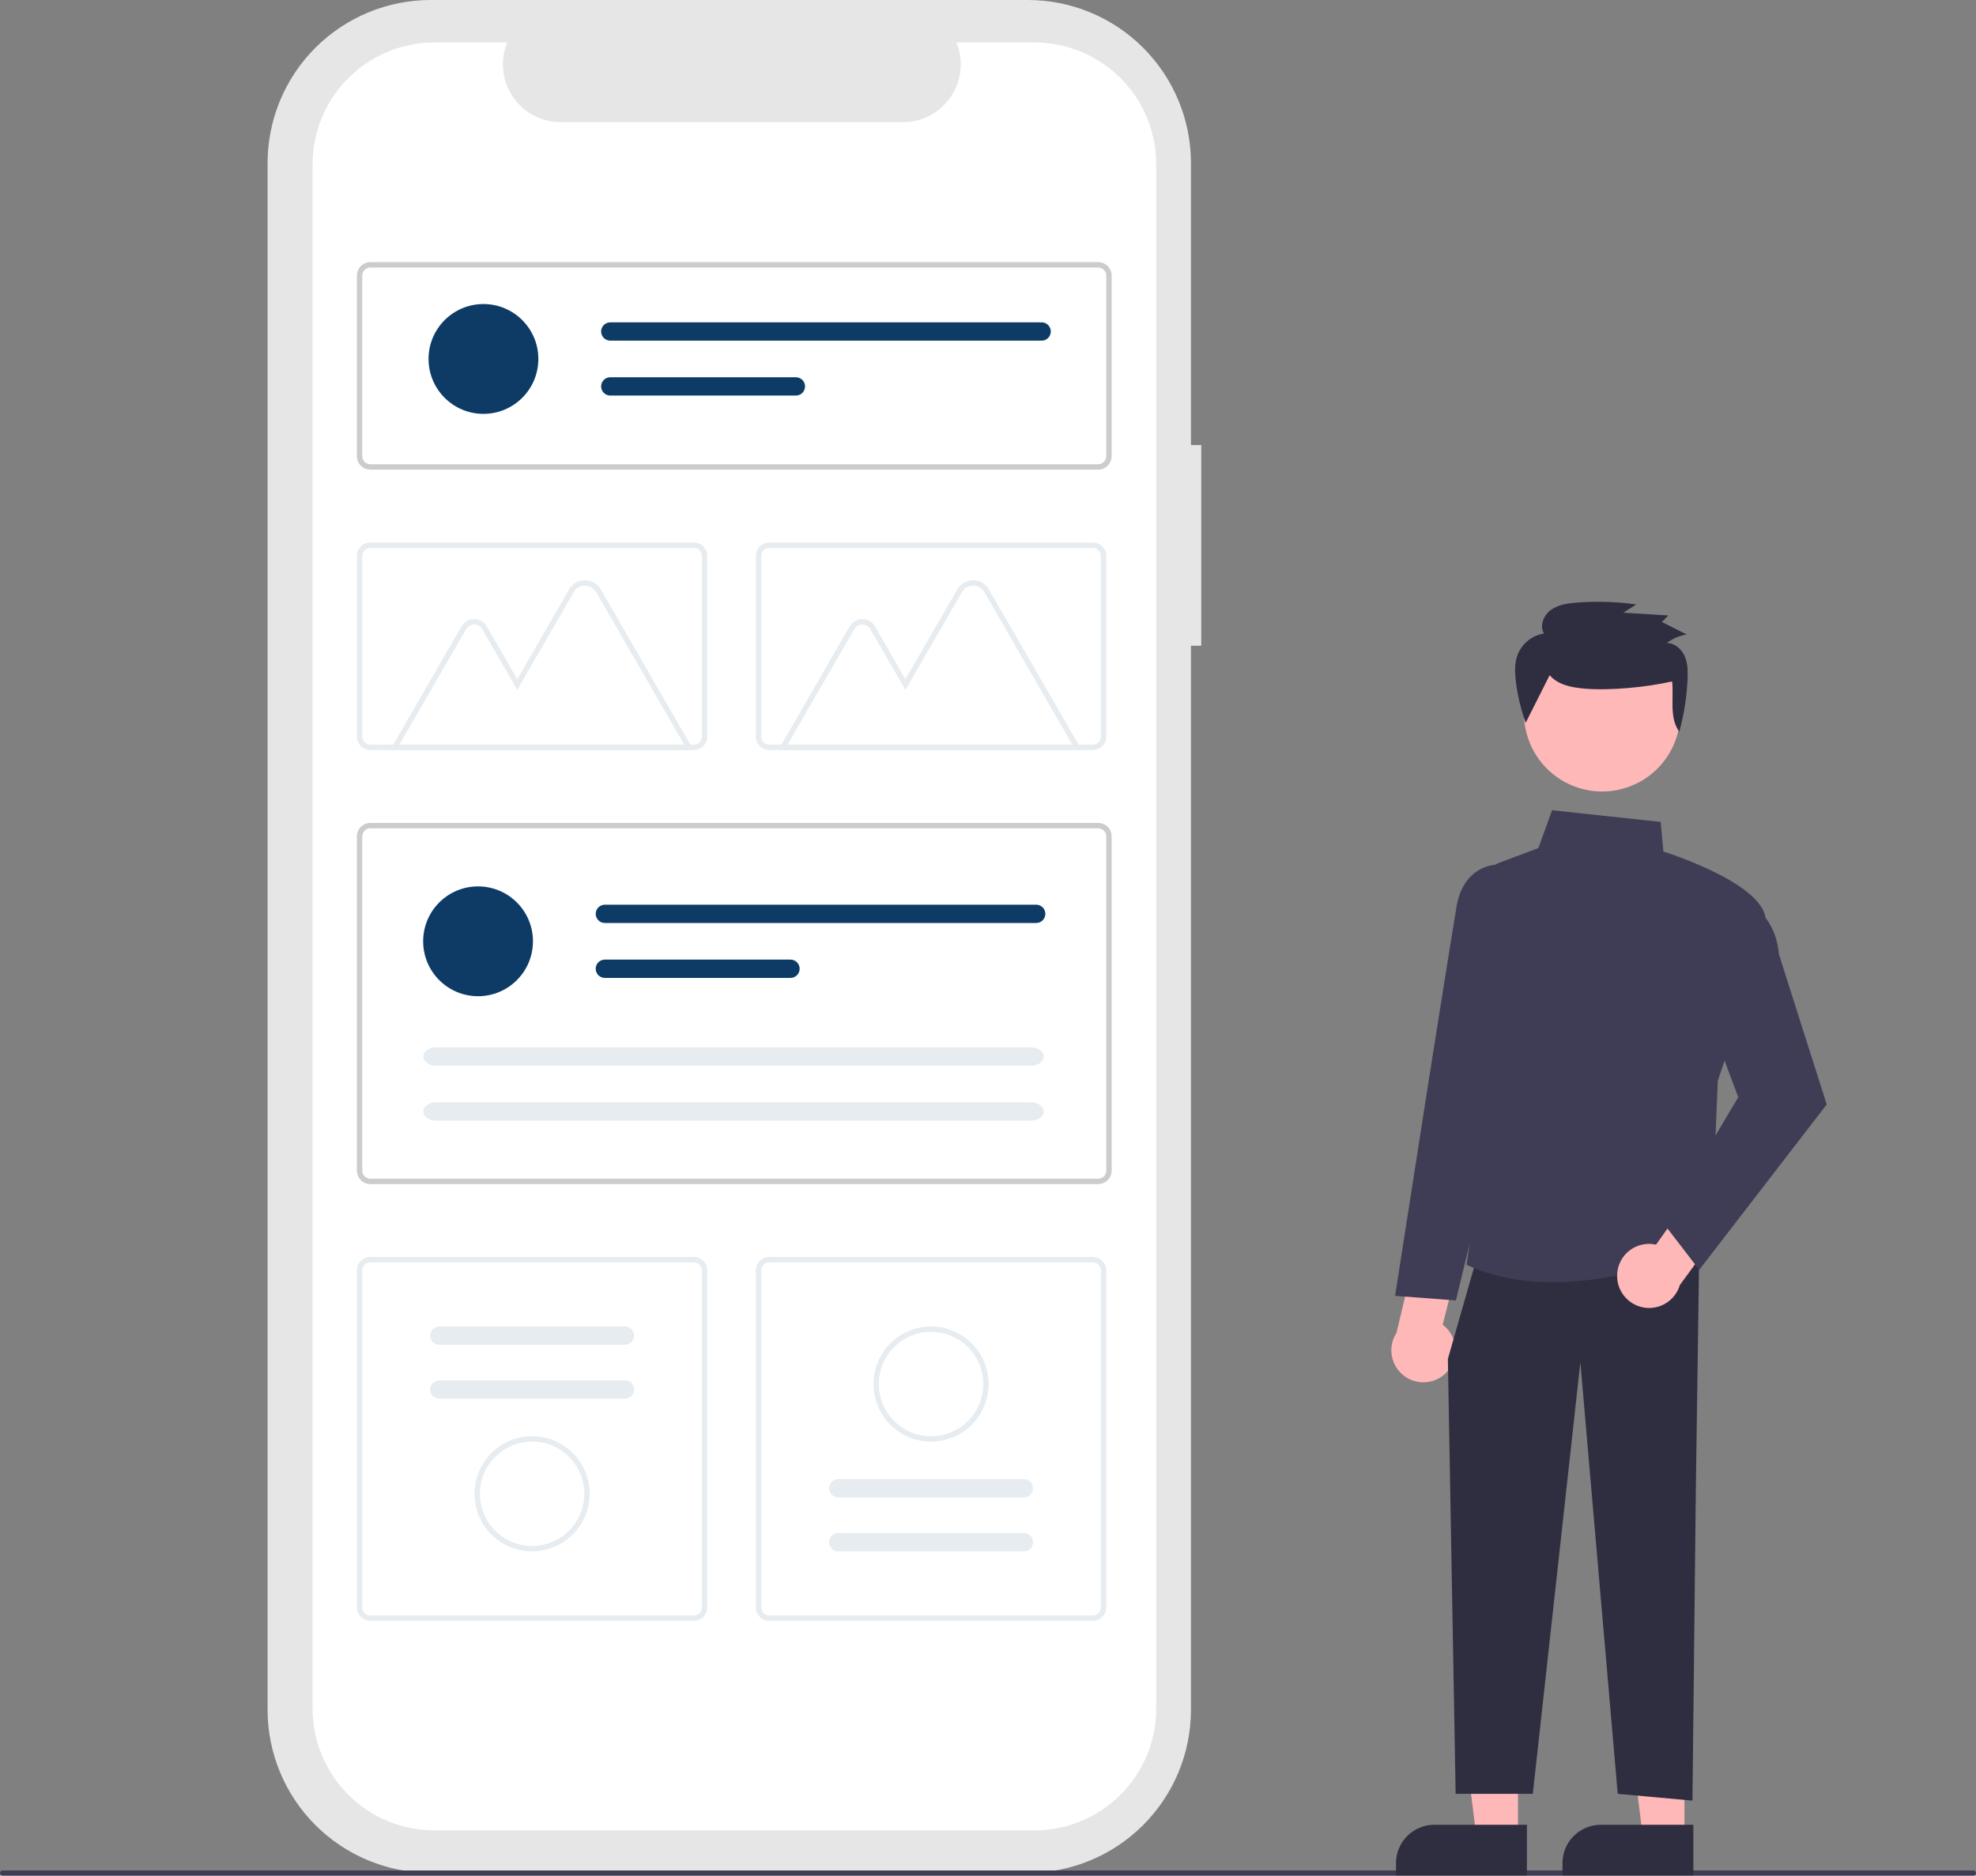 <svg width="451" height="428" viewBox="0 0 451 428" fill="none" xmlns="http://www.w3.org/2000/svg">
<rect x="0" y="0" width="451" height="428" fill="#808080" stroke="none"/>
<g clip-path="url(#clip0)">
<path d="M274.173 101.558H271.825V37.231C271.825 27.357 267.902 17.887 260.92 10.905C253.937 3.923 244.467 0 234.593 0H98.302C93.413 0 88.571 0.963 84.054 2.834C79.537 4.705 75.432 7.448 71.975 10.905C68.518 14.362 65.775 18.466 63.904 22.983C62.033 27.5 61.07 32.342 61.07 37.231V390.135C61.07 395.024 62.033 399.866 63.904 404.383C65.775 408.9 68.517 413.004 71.975 416.461C75.432 419.918 79.537 422.661 84.054 424.532C88.571 426.403 93.412 427.366 98.302 427.366H234.592C244.467 427.366 253.937 423.443 260.919 416.461C267.902 409.479 271.824 400.009 271.825 390.135V147.347H274.173L274.173 101.558Z" fill="#E6E6E6"/>
<path d="M236.095 9.686H218.304C219.122 11.692 219.435 13.868 219.214 16.023C218.993 18.178 218.245 20.245 217.037 22.043C215.828 23.841 214.196 25.314 212.285 26.333C210.373 27.352 208.24 27.884 206.074 27.884H127.995C125.828 27.884 123.695 27.352 121.784 26.333C119.872 25.314 118.24 23.841 117.032 22.043C115.823 20.245 115.076 18.178 114.855 16.023C114.634 13.868 114.946 11.692 115.764 9.686H99.148C91.774 9.686 84.701 12.616 79.487 17.83C74.273 23.044 71.343 30.116 71.343 37.49V389.876C71.343 393.527 72.062 397.143 73.46 400.516C74.857 403.889 76.905 406.955 79.487 409.536C82.069 412.118 85.134 414.166 88.507 415.563C91.881 416.961 95.496 417.68 99.148 417.68H236.095C239.746 417.68 243.362 416.961 246.735 415.563C250.108 414.166 253.174 412.118 255.755 409.536C258.337 406.955 260.385 403.889 261.783 400.516C263.18 397.143 263.899 393.527 263.899 389.876V37.49C263.899 33.839 263.18 30.223 261.783 26.85C260.385 23.477 258.337 20.412 255.755 17.83C253.174 15.248 250.108 13.2 246.735 11.803C243.362 10.405 239.746 9.686 236.095 9.686V9.686Z" fill="white"/>
<path d="M450.413 428H0.587C0.431 428 0.282 427.938 0.172 427.828C0.062 427.718 0 427.569 0 427.413C0 427.257 0.062 427.108 0.172 426.998C0.282 426.888 0.431 426.826 0.587 426.826H450.413C450.568 426.826 450.718 426.888 450.828 426.998C450.938 427.108 451 427.257 451 427.413C451 427.569 450.938 427.718 450.828 427.828C450.718 427.938 450.568 428 450.413 428Z" fill="#3F3D56"/>
<path d="M250.646 107.17H84.531C83.715 107.169 82.933 106.845 82.357 106.268C81.78 105.691 81.456 104.909 81.455 104.094V62.889C81.456 62.074 81.78 61.292 82.357 60.715C82.933 60.139 83.715 59.814 84.531 59.813H250.646C251.461 59.814 252.243 60.139 252.82 60.715C253.396 61.292 253.721 62.074 253.722 62.889V104.094C253.721 104.91 253.396 105.691 252.82 106.268C252.243 106.845 251.461 107.169 250.646 107.17ZM84.531 61.044C84.041 61.044 83.572 61.239 83.226 61.585C82.88 61.931 82.686 62.4 82.685 62.889V104.094C82.686 104.583 82.88 105.052 83.226 105.398C83.572 105.744 84.041 105.939 84.531 105.94H250.646C251.135 105.939 251.604 105.744 251.95 105.398C252.296 105.052 252.491 104.583 252.491 104.094V62.889C252.491 62.4 252.296 61.931 251.95 61.585C251.604 61.239 251.135 61.044 250.646 61.044H84.531Z" fill="#CCCCCC"/>
<path d="M250.646 270.203H84.531C83.715 270.202 82.933 269.877 82.357 269.301C81.78 268.724 81.456 267.942 81.455 267.127V190.855C81.456 190.039 81.78 189.257 82.357 188.681C82.933 188.104 83.715 187.78 84.531 187.779H250.646C251.461 187.78 252.243 188.104 252.82 188.681C253.396 189.257 253.721 190.039 253.722 190.855V267.127C253.721 267.942 253.396 268.724 252.82 269.301C252.243 269.877 251.461 270.202 250.646 270.203ZM84.531 189.009C84.041 189.01 83.572 189.204 83.226 189.55C82.88 189.896 82.686 190.365 82.685 190.855V267.127C82.686 267.616 82.88 268.085 83.226 268.431C83.572 268.777 84.041 268.972 84.531 268.972H250.646C251.135 268.972 251.604 268.777 251.95 268.431C252.296 268.085 252.491 267.616 252.491 267.127V190.855C252.491 190.365 252.296 189.896 251.95 189.55C251.604 189.204 251.135 189.01 250.646 189.009L84.531 189.009Z" fill="#CCCCCC"/>
<path d="M249.415 171.153H175.586C174.771 171.152 173.989 170.827 173.412 170.251C172.836 169.674 172.511 168.892 172.51 168.077V126.872C172.511 126.056 172.836 125.275 173.412 124.698C173.989 124.121 174.771 123.797 175.586 123.796H249.415C250.231 123.797 251.013 124.121 251.59 124.698C252.166 125.275 252.491 126.056 252.492 126.872V168.077C252.491 168.892 252.166 169.674 251.59 170.251C251.013 170.827 250.231 171.152 249.415 171.153ZM175.586 125.026C175.097 125.027 174.628 125.221 174.282 125.567C173.936 125.914 173.741 126.383 173.741 126.872V168.077C173.741 168.566 173.936 169.035 174.282 169.381C174.628 169.727 175.097 169.922 175.586 169.922H249.415C249.905 169.922 250.374 169.727 250.72 169.381C251.066 169.035 251.261 168.566 251.261 168.077V126.872C251.261 126.383 251.066 125.913 250.72 125.567C250.374 125.221 249.905 125.027 249.415 125.026L175.586 125.026Z" fill="#E7ECF0"/>
<path d="M158.36 369.868H84.531C83.715 369.867 82.933 369.543 82.357 368.966C81.78 368.389 81.456 367.608 81.455 366.792V289.905C81.456 289.089 81.78 288.307 82.357 287.731C82.933 287.154 83.715 286.83 84.531 286.829H158.36C159.175 286.83 159.957 287.154 160.534 287.731C161.111 288.307 161.435 289.089 161.436 289.905V366.792C161.435 367.608 161.111 368.389 160.534 368.966C159.957 369.543 159.175 369.867 158.36 369.868ZM84.531 288.059C84.041 288.06 83.572 288.254 83.226 288.6C82.88 288.946 82.686 289.415 82.685 289.905V366.792C82.686 367.281 82.88 367.751 83.226 368.097C83.572 368.443 84.041 368.637 84.531 368.638H158.36C158.849 368.637 159.318 368.443 159.664 368.097C160.01 367.751 160.205 367.281 160.205 366.792V289.905C160.205 289.415 160.01 288.946 159.664 288.6C159.318 288.254 158.849 288.06 158.36 288.059H84.531Z" fill="#E7ECF0"/>
<path d="M249.415 369.868H175.586C174.771 369.867 173.989 369.543 173.412 368.966C172.836 368.389 172.511 367.608 172.51 366.792V289.905C172.511 289.089 172.836 288.307 173.412 287.731C173.989 287.154 174.771 286.83 175.586 286.829H249.415C250.231 286.83 251.013 287.154 251.59 287.731C252.166 288.307 252.491 289.089 252.492 289.905V366.792C252.491 367.608 252.166 368.389 251.59 368.966C251.013 369.543 250.231 369.867 249.415 369.868ZM175.586 288.059C175.097 288.06 174.628 288.254 174.282 288.6C173.936 288.946 173.741 289.415 173.741 289.905V366.792C173.741 367.281 173.936 367.751 174.282 368.097C174.628 368.443 175.097 368.637 175.586 368.638H249.415C249.905 368.637 250.374 368.443 250.72 368.097C251.066 367.751 251.261 367.281 251.261 366.792V289.905C251.261 289.415 251.066 288.946 250.72 288.6C250.374 288.254 249.905 288.06 249.415 288.059H175.586Z" fill="#E7ECF0"/>
<path d="M109.111 227.328C116.032 227.328 121.642 221.718 121.642 214.798C121.642 207.877 116.032 202.267 109.111 202.267C102.191 202.267 96.581 207.877 96.581 214.798C96.581 221.718 102.191 227.328 109.111 227.328Z" fill="#0D3B66"/>
<path d="M138.051 206.444C137.497 206.444 136.966 206.664 136.575 207.056C136.183 207.447 135.963 207.979 135.963 208.532C135.963 209.086 136.183 209.618 136.575 210.009C136.966 210.401 137.497 210.621 138.051 210.621H236.508C237.061 210.62 237.591 210.399 237.981 210.007C238.372 209.616 238.591 209.085 238.591 208.532C238.591 207.979 238.372 207.449 237.981 207.058C237.591 206.666 237.061 206.445 236.508 206.444H138.051Z" fill="#0D3B66"/>
<path d="M138.051 218.974C137.777 218.974 137.505 219.027 137.252 219.132C136.998 219.236 136.768 219.39 136.573 219.583C136.379 219.777 136.225 220.006 136.119 220.26C136.014 220.513 135.959 220.784 135.959 221.058C135.958 221.333 136.011 221.604 136.116 221.858C136.22 222.112 136.374 222.342 136.567 222.536C136.761 222.731 136.991 222.885 137.244 222.991C137.497 223.096 137.768 223.151 138.043 223.151H180.417C180.692 223.152 180.964 223.098 181.218 222.993C181.471 222.889 181.702 222.735 181.896 222.541C182.091 222.347 182.245 222.116 182.35 221.863C182.455 221.609 182.509 221.337 182.509 221.063C182.509 220.788 182.455 220.516 182.35 220.263C182.245 220.009 182.091 219.779 181.896 219.585C181.702 219.391 181.471 219.237 181.218 219.132C180.964 219.028 180.692 218.974 180.417 218.974H138.051Z" fill="#0D3B66"/>
<path d="M99.5 239.007C97.911 239.007 96.619 239.944 96.619 241.095C96.619 242.247 97.911 243.184 99.5 243.184H235.339C236.928 243.184 238.221 242.247 238.221 241.095C238.221 239.944 236.928 239.007 235.339 239.007H99.5Z" fill="#E7ECF0"/>
<path d="M99.5 251.537C97.911 251.537 96.619 252.474 96.619 253.626C96.619 254.777 97.911 255.714 99.5 255.714H235.339C236.928 255.714 238.221 254.777 238.221 253.626C238.221 252.474 236.928 251.537 235.339 251.537H99.5Z" fill="#E7ECF0"/>
<path d="M110.342 94.441C117.262 94.441 122.873 88.831 122.873 81.91C122.873 74.99 117.262 69.38 110.342 69.38C103.421 69.38 97.811 74.99 97.811 81.91C97.811 88.831 103.421 94.441 110.342 94.441Z" fill="#0D3B66"/>
<path d="M139.282 73.557C138.729 73.558 138.199 73.779 137.808 74.17C137.418 74.562 137.198 75.092 137.198 75.645C137.198 76.198 137.418 76.729 137.808 77.12C138.199 77.512 138.729 77.733 139.282 77.734H237.738C238.012 77.735 238.284 77.681 238.538 77.577C238.792 77.473 239.023 77.32 239.218 77.126C239.412 76.933 239.567 76.703 239.672 76.449C239.778 76.196 239.833 75.924 239.833 75.65C239.834 75.375 239.78 75.103 239.676 74.85C239.571 74.596 239.418 74.365 239.224 74.171C239.03 73.977 238.8 73.822 238.546 73.717C238.293 73.612 238.021 73.557 237.747 73.557C237.744 73.557 237.741 73.557 237.738 73.557H139.282Z" fill="#0D3B66"/>
<path d="M139.282 86.087C138.729 86.089 138.199 86.309 137.808 86.701C137.418 87.092 137.198 87.623 137.198 88.176C137.198 88.729 137.418 89.259 137.808 89.651C138.199 90.042 138.729 90.263 139.282 90.264H181.648C181.922 90.265 182.194 90.212 182.448 90.107C182.702 90.003 182.933 89.85 183.127 89.656C183.322 89.463 183.476 89.233 183.582 88.98C183.688 88.726 183.742 88.454 183.743 88.18C183.743 87.906 183.69 87.634 183.585 87.38C183.481 87.126 183.327 86.896 183.134 86.701C182.94 86.507 182.71 86.353 182.456 86.247C182.203 86.142 181.931 86.088 181.657 86.087C181.654 86.087 181.651 86.087 181.648 86.087H139.282Z" fill="#0D3B66"/>
<path d="M158.295 171.16H89.037L105.335 142.93C105.627 142.424 106.048 142.004 106.554 141.712C107.06 141.42 107.633 141.266 108.218 141.266C108.802 141.266 109.376 141.42 109.882 141.712C110.388 142.004 110.808 142.424 111.1 142.93L118.063 154.99L129.902 134.485C130.267 133.852 130.793 133.326 131.427 132.96C132.06 132.594 132.779 132.401 133.51 132.401C134.242 132.401 134.96 132.594 135.594 132.96C136.227 133.326 136.754 133.852 137.119 134.485L158.295 171.16ZM91.168 169.93H156.163L136.053 135.1C135.796 134.654 135.425 134.283 134.979 134.025C134.532 133.768 134.026 133.632 133.511 133.632C132.995 133.632 132.489 133.768 132.042 134.025C131.596 134.283 131.225 134.654 130.968 135.1L118.063 157.451L110.034 143.546C109.85 143.227 109.586 142.962 109.267 142.778C108.948 142.594 108.586 142.497 108.218 142.497C107.85 142.497 107.488 142.594 107.169 142.778C106.85 142.962 106.585 143.227 106.401 143.546L91.168 169.93Z" fill="#E7ECF0"/>
<path d="M246.889 171.16H177.631L193.93 142.93C194.222 142.424 194.642 142.004 195.148 141.712C195.654 141.42 196.228 141.266 196.812 141.266C197.396 141.266 197.97 141.42 198.476 141.712C198.982 142.004 199.402 142.424 199.694 142.93L206.657 154.99L218.496 134.485C218.862 133.852 219.388 133.326 220.021 132.96C220.655 132.594 221.373 132.401 222.105 132.401C222.836 132.401 223.555 132.594 224.188 132.96C224.822 133.326 225.348 133.852 225.713 134.485L246.889 171.16ZM179.762 169.93H244.758L224.648 135.1C224.39 134.654 224.019 134.283 223.573 134.025C223.127 133.768 222.62 133.632 222.105 133.632C221.589 133.632 221.083 133.768 220.636 134.025C220.19 134.283 219.819 134.654 219.562 135.1L206.657 157.451L198.629 143.546C198.444 143.227 198.18 142.962 197.861 142.778C197.542 142.594 197.18 142.497 196.812 142.497C196.444 142.497 196.082 142.594 195.763 142.778C195.444 142.962 195.179 143.227 194.995 143.546L179.762 169.93Z" fill="#E7ECF0"/>
<path d="M158.36 171.153H84.531C83.715 171.152 82.933 170.827 82.357 170.251C81.78 169.674 81.456 168.892 81.455 168.077V126.872C81.456 126.056 81.78 125.275 82.357 124.698C82.933 124.121 83.715 123.797 84.531 123.796H158.36C159.175 123.797 159.957 124.121 160.534 124.698C161.111 125.275 161.435 126.056 161.436 126.872V168.077C161.435 168.892 161.111 169.674 160.534 170.251C159.957 170.827 159.175 171.152 158.36 171.153ZM84.531 125.026C84.041 125.027 83.572 125.221 83.226 125.567C82.88 125.914 82.686 126.383 82.685 126.872V168.077C82.686 168.566 82.88 169.035 83.226 169.381C83.572 169.727 84.041 169.922 84.531 169.922H158.36C158.849 169.922 159.318 169.727 159.664 169.381C160.01 169.035 160.205 168.566 160.205 168.077V126.872C160.205 126.383 160.01 125.913 159.664 125.567C159.318 125.221 158.849 125.027 158.36 125.026L84.531 125.026Z" fill="#E7ECF0"/>
<path d="M100.262 302.684C99.988 302.684 99.716 302.738 99.462 302.842C99.208 302.947 98.978 303.101 98.783 303.295C98.589 303.489 98.435 303.719 98.33 303.973C98.225 304.226 98.17 304.498 98.17 304.773C98.17 305.047 98.225 305.319 98.33 305.573C98.435 305.826 98.589 306.057 98.783 306.251C98.978 306.445 99.208 306.598 99.462 306.703C99.716 306.808 99.988 306.862 100.262 306.861H142.628C143.182 306.861 143.713 306.641 144.105 306.249C144.497 305.858 144.717 305.327 144.717 304.773C144.717 304.219 144.497 303.688 144.105 303.296C143.713 302.904 143.182 302.684 142.628 302.684H100.262Z" fill="#E7ECF0"/>
<path d="M100.262 314.989C99.988 314.988 99.716 315.042 99.462 315.147C99.208 315.251 98.978 315.405 98.783 315.599C98.589 315.793 98.435 316.023 98.33 316.277C98.225 316.531 98.17 316.803 98.17 317.077C98.17 317.352 98.225 317.623 98.33 317.877C98.435 318.131 98.589 318.361 98.783 318.555C98.978 318.749 99.208 318.903 99.462 319.008C99.716 319.112 99.988 319.166 100.262 319.165H142.628C143.182 319.165 143.712 318.944 144.103 318.553C144.494 318.161 144.713 317.63 144.713 317.077C144.713 316.524 144.494 315.993 144.103 315.602C143.712 315.21 143.182 314.99 142.628 314.989H100.262Z" fill="#E7ECF0"/>
<path d="M121.446 354.013C118.846 354.013 116.304 353.242 114.142 351.797C111.98 350.353 110.295 348.3 109.3 345.898C108.306 343.496 108.045 340.853 108.552 338.303C109.06 335.753 110.312 333.41 112.15 331.572C113.989 329.733 116.331 328.481 118.881 327.974C121.431 327.467 124.074 327.727 126.477 328.722C128.879 329.717 130.932 331.402 132.376 333.564C133.821 335.726 134.592 338.267 134.592 340.867C134.588 344.352 133.201 347.694 130.737 350.158C128.272 352.623 124.931 354.009 121.446 354.013ZM121.446 328.952C119.089 328.952 116.785 329.651 114.826 330.96C112.866 332.269 111.339 334.13 110.437 336.308C109.535 338.485 109.299 340.88 109.759 343.192C110.219 345.503 111.354 347.626 113.02 349.292C114.687 350.959 116.81 352.094 119.121 352.553C121.433 353.013 123.828 352.777 126.006 351.875C128.183 350.973 130.044 349.446 131.353 347.487C132.662 345.527 133.361 343.224 133.361 340.867C133.358 337.708 132.101 334.68 129.867 332.446C127.633 330.212 124.605 328.956 121.446 328.952V328.952Z" fill="#E7ECF0"/>
<path d="M233.684 354.013C233.959 354.013 234.23 353.959 234.484 353.855C234.738 353.75 234.969 353.596 235.163 353.402C235.357 353.208 235.511 352.978 235.617 352.724C235.722 352.471 235.776 352.199 235.776 351.924C235.776 351.65 235.722 351.378 235.617 351.124C235.511 350.871 235.357 350.64 235.163 350.446C234.969 350.252 234.738 350.099 234.484 349.994C234.23 349.889 233.959 349.835 233.684 349.836H191.318C190.764 349.836 190.233 350.056 189.841 350.448C189.45 350.839 189.229 351.37 189.229 351.924C189.229 352.478 189.45 353.009 189.841 353.401C190.233 353.793 190.764 354.013 191.318 354.013H233.684Z" fill="#E7ECF0"/>
<path d="M233.684 341.708C233.959 341.709 234.23 341.655 234.484 341.55C234.738 341.446 234.969 341.292 235.163 341.098C235.357 340.904 235.511 340.674 235.617 340.42C235.722 340.166 235.776 339.894 235.776 339.62C235.776 339.345 235.722 339.073 235.617 338.82C235.511 338.566 235.357 338.336 235.163 338.142C234.969 337.948 234.738 337.794 234.484 337.689C234.23 337.585 233.959 337.531 233.684 337.531H191.318C190.764 337.531 190.233 337.752 189.841 338.143C189.45 338.535 189.229 339.066 189.229 339.62C189.229 340.174 189.45 340.705 189.841 341.097C190.233 341.488 190.764 341.708 191.318 341.708H233.684Z" fill="#E7ECF0"/>
<path d="M212.5 302.684C215.1 302.684 217.642 303.455 219.804 304.9C221.966 306.344 223.651 308.397 224.646 310.799C225.641 313.201 225.901 315.844 225.394 318.394C224.887 320.944 223.635 323.287 221.796 325.125C219.958 326.964 217.615 328.216 215.065 328.723C212.515 329.23 209.872 328.97 207.47 327.975C205.068 326.98 203.014 325.295 201.57 323.133C200.125 320.971 199.354 318.43 199.354 315.83V315.83C199.358 312.345 200.745 309.003 203.209 306.539C205.674 304.074 209.015 302.688 212.5 302.684ZM212.5 327.745C214.857 327.745 217.161 327.046 219.12 325.737C221.08 324.428 222.607 322.567 223.509 320.39C224.411 318.212 224.647 315.817 224.187 313.505C223.727 311.194 222.592 309.071 220.926 307.405C219.26 305.738 217.136 304.603 214.825 304.144C212.514 303.684 210.118 303.92 207.941 304.822C205.763 305.724 203.902 307.251 202.593 309.21C201.284 311.17 200.585 313.473 200.585 315.83V315.83C200.589 318.989 201.845 322.017 204.079 324.251C206.313 326.485 209.341 327.741 212.5 327.745V327.745Z" fill="#E7ECF0"/>
<path d="M346.464 419.114H336.958L332.437 382.452L346.466 382.453L346.464 419.114Z" fill="#FFB8B8"/>
<path d="M327.369 416.398H348.5V427.94H318.626V425.14C318.626 422.822 319.548 420.598 321.187 418.959C322.826 417.319 325.05 416.398 327.369 416.398Z" fill="#2F2E41"/>
<path d="M384.455 419.114H374.95L370.427 382.452L384.456 382.453L384.455 419.114Z" fill="#FFB8B8"/>
<path d="M365.36 416.398H386.492V427.94H356.618V425.14C356.618 422.822 357.539 420.598 359.178 418.959C360.818 417.319 363.041 416.398 365.36 416.398Z" fill="#2F2E41"/>
<path d="M329.903 313.425C330.678 312.698 331.285 311.809 331.68 310.823C332.074 309.836 332.248 308.775 332.188 307.713C332.129 306.652 331.837 305.617 331.334 304.681C330.831 303.745 330.128 302.93 329.277 302.295L333.349 286.188L324.164 281.326L318.733 304.152C317.76 305.654 317.372 307.461 317.642 309.23C317.913 310.999 318.823 312.607 320.199 313.75C321.576 314.893 323.325 315.491 325.113 315.431C326.902 315.371 328.606 314.657 329.903 313.425Z" fill="#FFB8B8"/>
<path d="M387.835 285.293L387.06 339.564L386.285 410.892L369.228 409.341L360.699 310.878L349.845 409.341H332.234L330.461 310.103L336.664 288.394L387.835 285.293Z" fill="#2F2E41"/>
<path d="M334.963 288.725L334.714 288.613L344.435 222.123L339.493 202.027C339.236 200.981 339.372 199.878 339.874 198.926C340.376 197.973 341.211 197.238 342.219 196.86L351.111 193.526L354.252 184.887L379.037 187.558L379.647 194.309C382.333 195.171 404.45 202.536 402.924 210.929C401.418 219.213 392.524 245.275 392.073 246.595L390.515 283.971L390.324 284.067C390.093 284.183 373.01 292.582 354.45 292.581C347.914 292.58 341.192 291.538 334.963 288.725Z" fill="#3F3D56"/>
<path d="M318.412 295.704L326.226 245.696C326.272 245.401 330.896 216.126 332.429 206.928C334.012 197.431 341.364 197.321 341.438 197.321H345.484L350.216 218.616L340.894 261.344L332.292 296.752L318.412 295.704Z" fill="#3F3D56"/>
<path d="M369.097 290.769C369.147 289.707 369.43 288.669 369.925 287.729C370.419 286.788 371.114 285.967 371.96 285.324C372.807 284.681 373.784 284.231 374.823 284.007C375.861 283.782 376.937 283.788 377.973 284.024L387.587 270.475L397.246 274.31L383.4 293.252C382.889 294.967 381.765 296.434 380.244 297.376C378.723 298.318 376.909 298.67 375.145 298.363C373.382 298.057 371.793 297.115 370.678 295.715C369.563 294.315 369.001 292.555 369.097 290.769Z" fill="#FFB8B8"/>
<path d="M379.644 279.117L396.738 250.368L389.774 231.797L399.259 206.503L399.609 206.653C399.838 206.752 405.228 209.156 406.026 217.769L416.927 252.026L387.835 289.765L379.644 279.117Z" fill="#3F3D56"/>
<path d="M381.332 171.327C386.06 162.679 382.881 151.836 374.233 147.109C365.585 142.382 354.742 145.56 350.015 154.208C345.287 162.855 348.466 173.698 357.114 178.425C365.762 183.152 376.605 179.974 381.332 171.327Z" fill="#FFB8B8"/>
<path d="M353.692 154.075C355.539 156.261 358.666 156.878 361.55 157.131C367.406 157.645 375.923 156.812 381.647 155.49C382.055 159.449 380.941 163.718 383.274 166.975C384.367 163.032 385.002 158.977 385.168 154.888C385.239 153.135 385.211 151.321 384.498 149.711C383.786 148.102 382.232 146.735 380.442 146.721C381.772 145.713 383.329 145.047 384.977 144.783L379.31 141.935L380.766 140.441L370.507 139.814L373.478 137.926C369.006 137.312 364.482 137.169 359.98 137.5C357.89 137.654 355.704 137.948 354.01 139.159C352.316 140.371 351.338 142.778 352.389 144.556C351.073 144.772 349.833 145.321 348.788 146.15C347.743 146.979 346.927 148.062 346.417 149.294C345.662 151.209 345.731 153.335 345.964 155.375C346.351 158.637 347.109 161.845 348.224 164.935" fill="#2F2E41"/>
</g>
<defs>
<clipPath id="clip0">
<rect width="451" height="428" fill="white" transform="translate(0 0)"/>
</clipPath>
</defs>
</svg>
